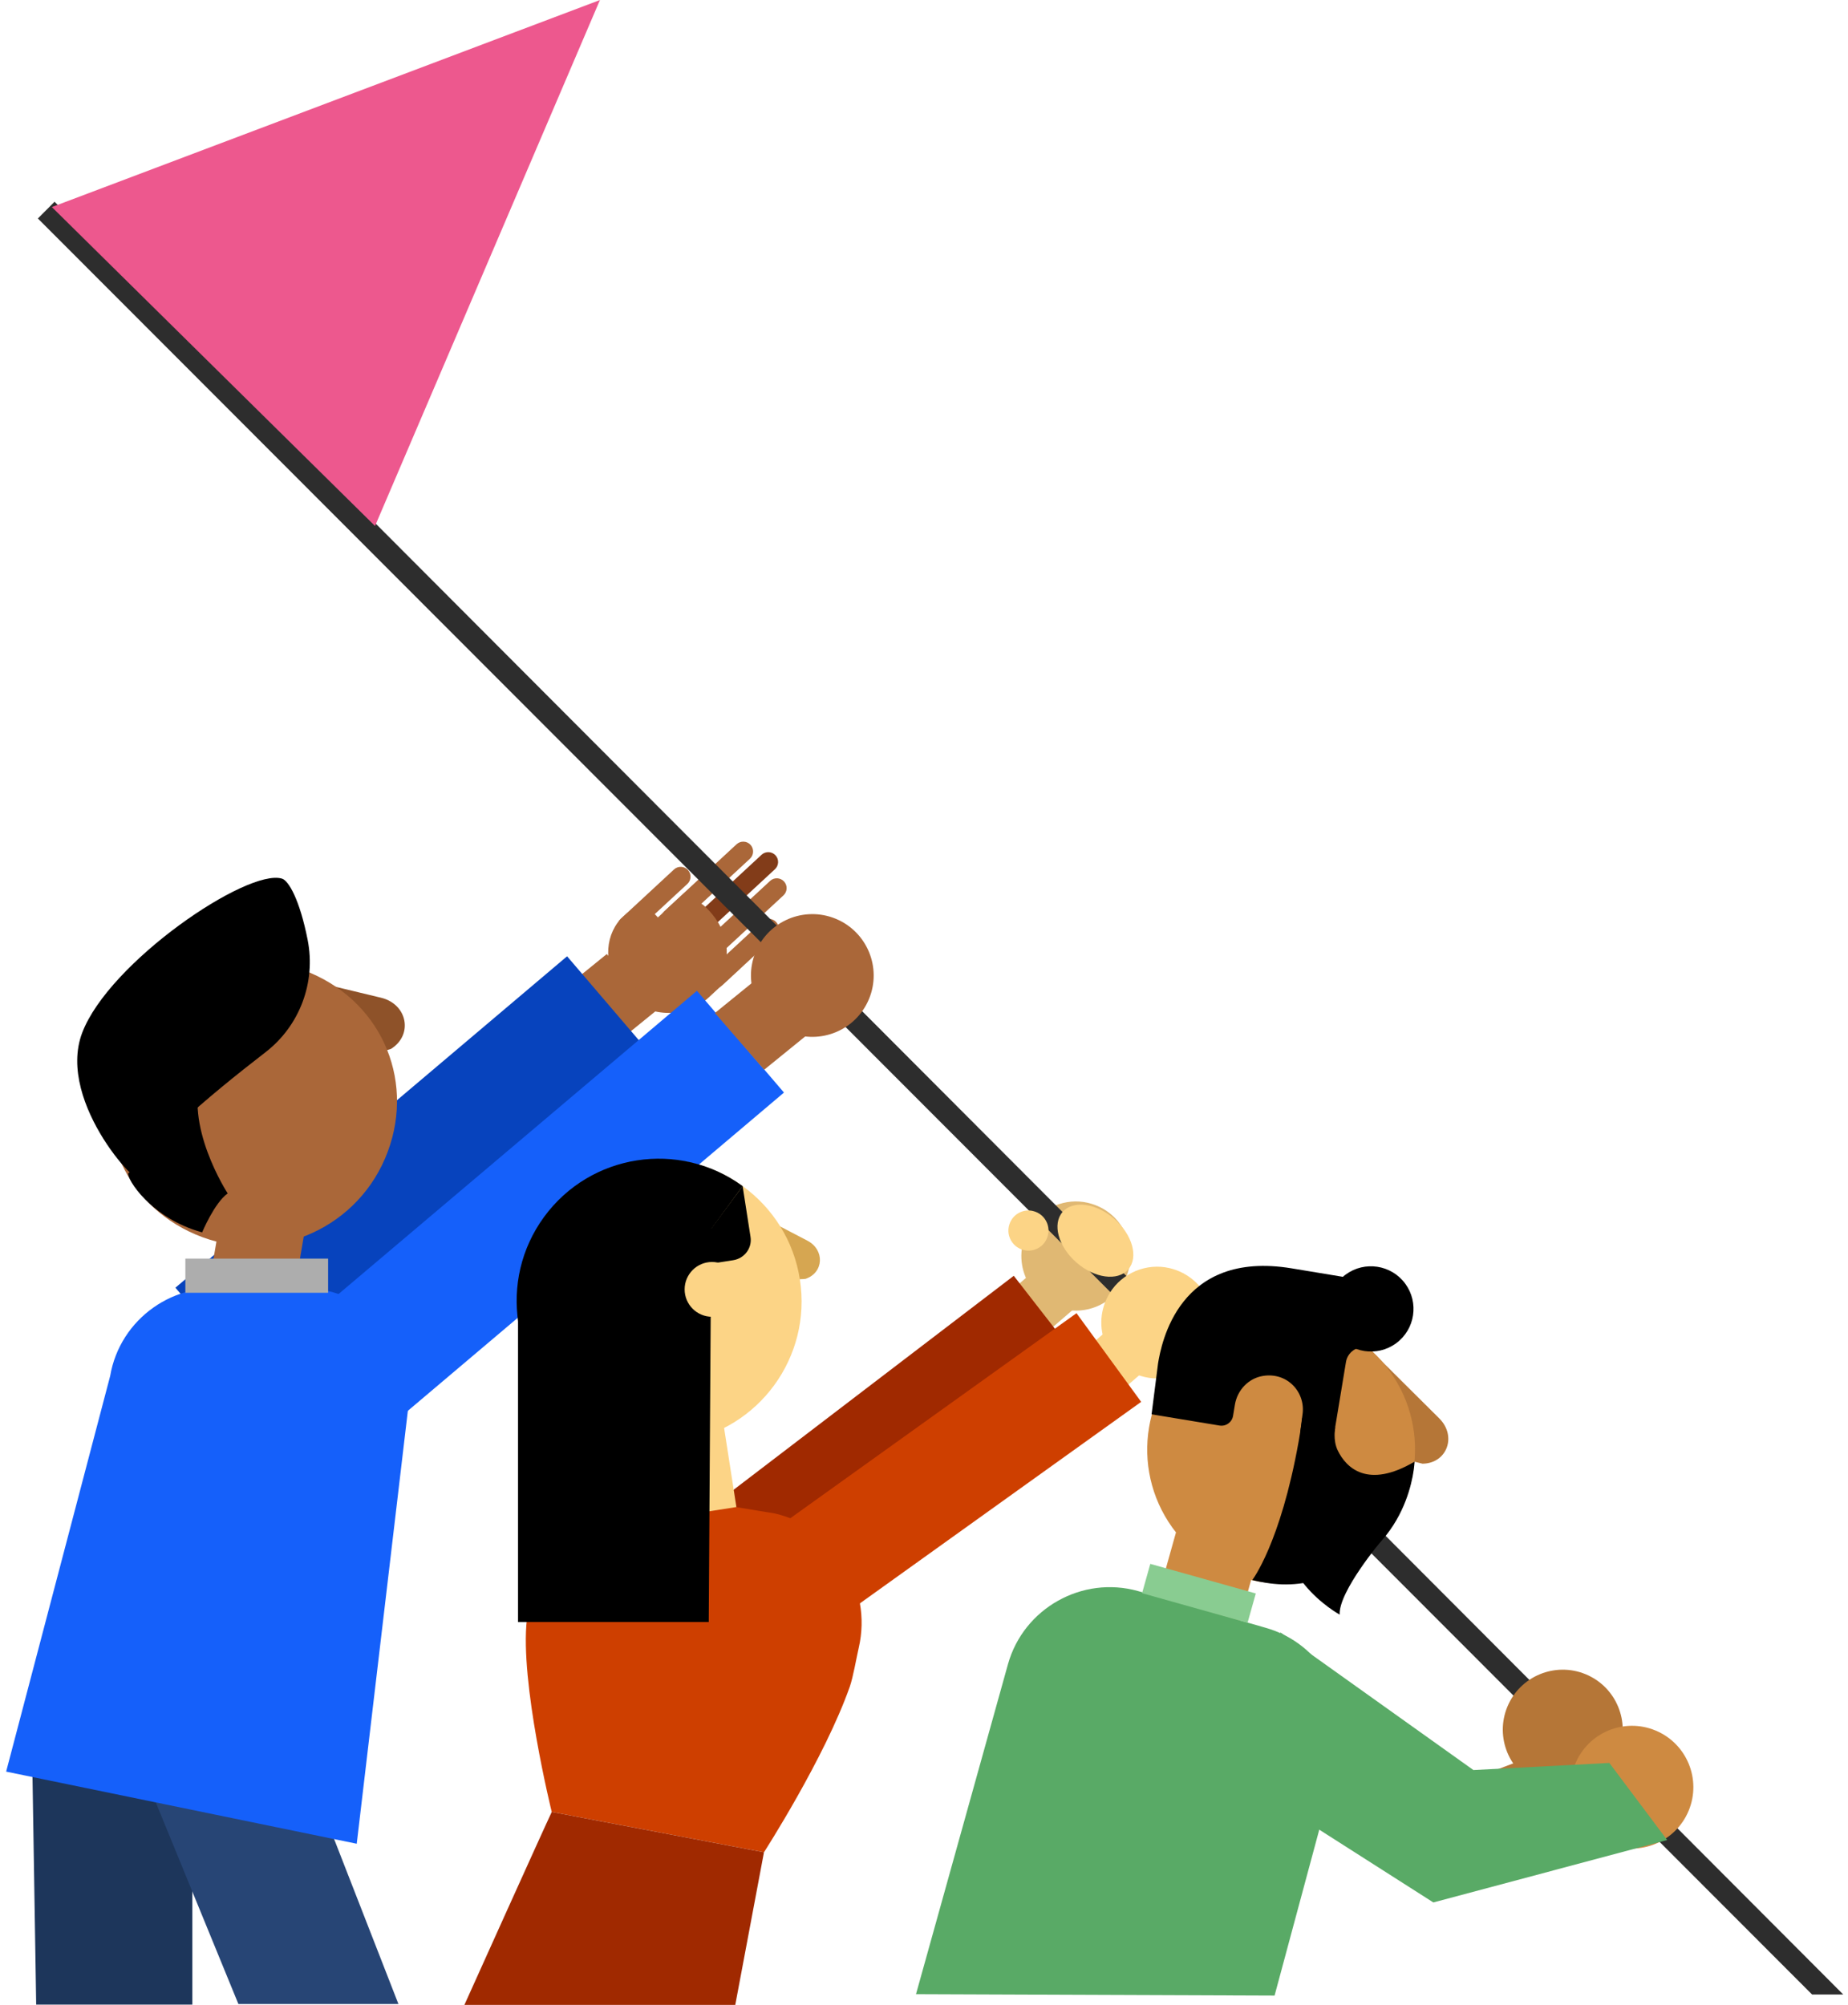 <?xml version="1.0" encoding="UTF-8"?>
<svg width="177px" height="192px" viewBox="0 0 177 192" version="1.1" xmlns="http://www.w3.org/2000/svg" xmlns:xlink="http://www.w3.org/1999/xlink">
    <!-- Generator: Sketch 46.2 (44496) - http://www.bohemiancoding.com/sketch -->
    <title>startup-found</title>
    <desc>Created with Sketch.</desc>
    <defs></defs>
    <g id="Page-1" stroke="none" stroke-width="1" fill="none" fill-rule="evenodd">
        <g id="Desktop-HD-Copy-3" transform="translate(-938, -1279)">
            <g id="startup-found" transform="translate(937.82, 1261.738)">
                <path d="M68.022,111.572 L68.022,111.572 C68.375,111.953 68.974,111.976 69.355,111.623 L74.466,106.891 C74.847,106.539 74.87,105.939 74.517,105.558 L74.517,105.558 C74.165,105.177 73.565,105.154 73.184,105.507 L68.073,110.239 C67.692,110.592 67.669,111.191 68.022,111.572" id="Fill-1" fill="#AA6739"></path>
                <path d="M67.967,108.437 L68.776,107.688 C69.129,108.069 68.92,108.841 69.3,108.489 L75.221,103.007 C75.601,102.654 75.624,102.054 75.272,101.674 C74.919,101.293 74.319,101.27 73.939,101.622 L68.019,107.105 C67.638,107.457 67.615,108.057 67.967,108.437" id="Fill-3" fill="#AA6739"></path>
                <path d="M66.502,106.535 L67.961,105.184 C68.313,105.564 67.455,106.939 67.835,106.586 L74.405,100.502 C74.786,100.15 74.808,99.55 74.456,99.17 C74.103,98.789 73.504,98.766 73.123,99.118 L66.553,105.202 C66.173,105.554 66.149,106.154 66.502,106.535" id="Fill-5" fill="#823C19"></path>
                <path d="M63.948,105.677 L63.948,105.677 C64.301,106.058 64.698,106.268 65.078,105.915 L72.01,99.497 C72.391,99.145 72.414,98.545 72.062,98.164 C71.709,97.784 71.109,97.761 70.728,98.113 L63.797,104.531 C63.416,104.884 63.595,105.296 63.948,105.677" id="Fill-7" fill="#AA6739"></path>
                <path d="M59.573,106.591 L59.573,106.591 C59.926,106.972 60.526,106.995 60.906,106.643 L66.017,101.91 C66.398,101.558 66.421,100.958 66.069,100.577 L66.069,100.577 C65.716,100.197 65.116,100.173 64.735,100.526 L59.624,105.259 C59.244,105.611 59.22,106.211 59.573,106.591" id="Fill-9" fill="#AA6739"></path>
                <path d="M60.262,104.684 C59.9,105.019 59.599,105.257 59.323,105.638 C57.929,107.564 58.162,110.441 60.064,112.495 C62.129,114.725 65.812,114.866 68.041,112.802 C68.972,111.94 70.198,110.805 71.062,110.005" id="Fill-11" fill="#AA6739"></path>
                <path d="M69.098,110.935 C69.098,110.935 71.288,107.698 67.865,104.226 C67.143,103.494 65.7,102.799 65.7,102.799 L63.194,105.119 L61.996,103.846 L60.389,110.377 L66.598,111.273 L69.098,110.935 Z" id="Fill-13" fill="#AA6739"></path>
                <polygon id="Fill-15" fill="#AA6739" points="58.215 117.957 53.499 112.523 58.298 108.625 63.016 114.059"></polygon>
                <polygon id="Fill-17" fill="#0743BD" points="25.315 150.326 16.98 140.579 54.495 108.841 62.831 118.589"></polygon>
                <g id="Group-21" transform="translate(2.699, 178.847)" fill="#1D365B">
                    <polygon id="Fill-19" points="0.947 30.386 0.455 0 15.904 1.457 15.904 30.386"></polygon>
                </g>
                <polygon id="Fill-22" fill="#274575" points="38.341 209.177 24.124 172.719 10.333 178.23 23.013 209.177"></polygon>
                <polygon id="Fill-30" fill="#AA6739" points="20.09 140.965 28.136 142.336 29.965 131.609 21.919 130.237"></polygon>
                <path d="M34.348,193.829 L39.237,152.424 C40.171,146.945 36.453,141.699 30.974,140.765 L22.393,140.765 C16.914,139.83 11.668,143.548 10.733,149.027 L0.768,186.922 L34.348,193.829 Z" id="Fill-32" fill="#1560FA"></path>
                <polygon id="Fill-68" fill="#ADADAD" points="17.934 141.066 31.606 141.066 31.606 137.795 17.934 137.795"></polygon>
                <path d="M98.808,134.76 C96.899,137.839 98.548,141.819 102.075,142.644 C104.21,143.144 106.491,142.199 107.647,140.335 C109.556,137.257 107.907,133.277 104.381,132.451 C102.245,131.951 99.964,132.897 98.808,134.76" id="Fill-34" fill="#E0B873"></path>
                <polygon id="Fill-36" fill="#2D2D2D" points="176.725 208.267 173.74 208.267 3.807 38.184 5.407 36.583"></polygon>
                <polygon id="Fill-7" fill="#ED588E" transform="translate(38.242, 34.118) rotate(-46) translate(-38.242, -34.118) " points="12.644 55.86 13.114 12.377 63.84 36.366"></polygon>
                <path d="M106.485,141.065 C104.531,144.216 106.219,148.289 109.828,149.134 C112.014,149.646 114.348,148.679 115.531,146.771 C117.486,143.621 115.797,139.547 112.188,138.702 C110.003,138.19 107.668,139.158 106.485,141.065" id="Fill-39" fill="#FCD486"></path>
                <path d="M97.058,134.081 C96.355,135.214 96.962,136.678 98.26,136.982 C99.045,137.166 99.885,136.818 100.31,136.132 C101.013,135 100.406,133.535 99.108,133.231 C98.322,133.047 97.483,133.395 97.058,134.081" id="Fill-41" fill="#FCD486"></path>
                <path d="M108.238,138.833 C107.231,139.982 105.007,139.68 103.272,138.159 C101.537,136.638 100.948,134.473 101.955,133.324 C102.962,132.175 105.186,132.476 106.921,133.997 C108.656,135.519 109.246,137.684 108.238,138.833" id="Fill-43" fill="#FCD486"></path>
                <polygon id="Fill-45" fill="#E0B873" points="98.939 146.146 95.511 142.173 100.955 137.476 104.383 141.449"></polygon>
                <polygon id="Fill-47" fill="#FCD486" points="105.352 152.364 101.924 148.392 107.368 143.695 110.796 147.667"></polygon>
                <path d="M67.345,168.966 L67.345,168.966 C69.117,171.246 72.395,171.669 74.688,169.914 L103.728,147.737 L97.278,139.439 L68.3,161.568 C65.983,163.342 65.555,166.663 67.345,168.966" id="Fill-49" fill="#A02900"></path>
                <path d="M73.352,194.646 C73.352,194.646 79.157,185.641 81.571,178.79 C81.89,177.887 82.216,175.99 82.431,175.056 C83.756,169.309 80.137,163.523 74.389,162.199 L64.365,160.55 C58.618,159.226 52.832,162.845 51.508,168.592 C51.293,169.526 50.76,171.375 50.647,172.326 C49.943,178.301 53.025,190.785 53.025,190.785 L73.352,194.646 Z" id="Fill-51" fill="#CE3F00"></path>
                <path d="M72.465,171.618 L72.465,171.618 C74.166,173.951 77.43,174.474 79.775,172.791 L109.48,151.512 L103.287,143.02 L73.646,164.253 C71.275,165.955 70.745,169.261 72.465,171.618" id="Fill-53" fill="#CE3F00"></path>
                <path d="M94.166,198.034 L105.654,208.466" id="Fill-55" fill="#494949"></path>
                <polygon id="Fill-57" fill="#B57637" points="140.541 187.866 143.018 194.408 151.196 191.311 148.719 184.769"></polygon>
                <path d="M118.741,208.796 L104.401,204.934" id="Fill-59" fill="#727272"></path>
                <path d="M138.025,153.089 L130.656,145.766 C129.049,144.389 126.567,145.538 126.577,147.655 L126.605,153.122 C126.612,154.487 127.724,155.587 129.088,155.58 L136.429,157.435 C138.787,157.396 139.735,154.781 138.025,153.089" id="Fill-61" fill="#B57637"></path>
                <path d="M115.417,145.646 C109.658,149.77 108.334,157.782 112.458,163.541 C116.583,169.3 124.595,170.624 130.354,166.5 C136.112,162.375 137.437,154.363 133.312,148.604 C129.188,142.846 121.176,141.521 115.417,145.646" id="Fill-63" fill="#CE8A41"></path>
                <polygon id="Fill-65" fill="#CE8A41" points="110.556 172.064 118.415 174.268 121.353 163.79 113.495 161.586"></polygon>
                <path d="M87.913,208.237 L96.723,176.632 C98.224,171.28 103.831,168.13 109.182,169.631 L121.39,173.144 C126.741,174.645 129.891,180.251 128.391,185.602 L122.258,208.369 L87.913,208.237 Z" id="Fill-67" fill="#59AA66"></path>
                <polygon id="Fill-69" fill="#89CC91" points="109.567 169.834 119.671 172.668 120.458 169.861 110.354 167.027"></polygon>
                <path d="M124.561,155.317 C124.809,153.926 124.909,153.05 124.909,153.05 C125.496,152.869 128.074,153.965 128.074,153.965 C128.074,153.965 127.816,155.149 128.31,156.171 C129.104,157.812 131.169,159.89 135.663,157.239 C135.663,157.239 135.414,165.93 126.415,168.551 C123.916,169.278 121.809,168.984 120.122,168.574 C120.122,168.574 122.814,165.091 124.561,155.317" id="Fill-71" fill="#000000"></path>
                <path d="M132.539,164.755 C132.539,164.755 128.366,169.69 128.494,171.885 C128.494,171.885 121.255,167.957 123.616,161.153" id="Fill-73" fill="#000000"></path>
                <path d="M123.891,138.726 L128.711,139.523 C130.569,139.798 131.893,141.312 131.645,143.172 L131.125,146.313 L131.041,146.299 C130.119,146.147 129.248,146.771 129.096,147.693 L127.978,154.453 C127.876,155.068 127.296,155.485 126.681,155.383 L125.665,155.215 C125.05,155.114 124.626,155.258 124.737,154.249 L124.924,152.781 C125.275,150.654 123.528,148.646 121.15,149.028 C119.758,149.251 118.689,150.388 118.459,151.778 L118.282,152.851 C118.18,153.466 117.599,153.882 116.984,153.78 L110.477,152.704 L111.099,147.816 C111.408,145.97 113.045,136.932 123.891,138.726" id="Fill-75" fill="#000000"></path>
                <path d="M133.9,145.9 C132.084,147.234 129.529,146.843 128.194,145.027 C126.86,143.21 127.25,140.656 129.067,139.321 C130.884,137.986 133.438,138.377 134.773,140.193 C136.108,142.01 135.717,144.565 133.9,145.9" id="Fill-77" fill="#000000"></path>
                <path d="M144.555,180.707 C143.342,183.637 144.733,186.995 147.663,188.208 C150.593,189.422 153.952,188.03 155.165,185.1 C156.378,182.17 154.987,178.811 152.057,177.598 C149.127,176.385 145.768,177.777 144.555,180.707" id="Fill-79" fill="#B57637"></path>
                <path d="M151.062,186.163 C149.82,189.162 151.244,192.599 154.243,193.841 C157.242,195.082 160.679,193.658 161.921,190.66 C163.162,187.661 161.738,184.224 158.74,182.982 C155.741,181.74 152.304,183.164 151.062,186.163" id="Fill-81" fill="#CE8A41"></path>
                <path d="M72.554,108.433 C71.312,111.432 72.737,114.869 75.735,116.111 C78.734,117.352 82.171,115.928 83.413,112.929 C84.654,109.93 83.23,106.493 80.232,105.251 C77.233,104.01 73.796,105.434 72.554,108.433" id="Fill-83" fill="#AA6739"></path>
                <polygon id="Fill-85" fill="#59AA66" points="122.831 173.598 116.199 185.886 137.464 199.45 159.86 193.475 154.322 186.091 141.302 186.771"></polygon>
                <polygon id="Fill-87" fill="#1560FA" points="37.752 153.63 29.416 143.882 66.932 112.145 75.268 121.892"></polygon>
                <polygon id="Fill-89" fill="#000000" points="57.539 157.406 72.458 150.668 69.834 133.79 54.903 140.441"></polygon>
                <polygon id="Fill-91" fill="#FCD486" points="63.63 162.686 70.711 161.585 68.937 150.173 61.856 151.274"></polygon>
                <path d="M77.501,136.07 L70.194,132.258 C68.652,131.593 67.043,133.048 67.549,134.649 L68.858,138.784 C69.184,139.816 70.285,140.389 71.317,140.062 L77.316,139.738 C79.092,139.154 79.196,136.949 77.501,136.07" id="Fill-93" fill="#D6A651"></path>
                <path d="M49.895,143.977 C51.05,151.404 58.008,156.49 65.435,155.335 C72.863,154.181 77.948,147.223 76.794,139.796 C75.64,132.368 68.682,127.283 61.254,128.437 C53.826,129.592 48.741,136.549 49.895,143.977" id="Fill-95" fill="#FCD486"></path>
                <path d="M55.244,152.825 C49.176,148.389 47.852,139.873 52.288,133.804 C56.724,127.735 65.24,126.412 71.308,130.848 L55.244,152.825 Z" id="Fill-97" fill="#000000"></path>
                <polygon id="Fill-99" fill="#000000" points="49.796 172.595 68.062 172.595 68.314 133.31 49.796 140.641"></polygon>
                <path d="M71.308,130.848 L72.065,135.72 C72.23,136.781 71.487,137.777 70.404,137.946 L65.511,138.706 C65.511,138.706 69.913,132.717 71.308,130.848" id="Fill-101" fill="#000000"></path>
                <path d="M71,140.74 C71,142.188 69.826,143.363 68.377,143.363 C66.928,143.363 65.754,142.188 65.754,140.74 C65.754,139.291 66.928,138.116 68.377,138.116 C69.826,138.116 71,139.291 71,140.74" id="Fill-103" fill="#FCD486"></path>
                <polygon id="Fill-105" fill="#AA6739" points="73.373 119.706 68.656 114.272 73.456 110.374 78.173 115.808"></polygon>
                <path d="M53.025,190.785 C52.24,192.433 44.661,209.26 44.661,209.26 L70.604,209.26 L73.352,194.646 L53.025,190.785 Z" id="Fill-107" fill="#A02900"></path>
                <g id="Group-9" transform="translate(25.626, 122.221) rotate(-21) translate(-25.626, -122.221) translate(9.626, 108.221)">
                    <path d="M29.681,9.169 L20.447,2.815 C18.475,1.662 16.062,3.361 16.481,5.606 L17.563,11.405 C17.834,12.852 19.226,13.807 20.673,13.536 L28.825,14.09 C31.32,13.595 31.823,10.636 29.681,9.169" id="Fill-20" fill="#8E5229"></path>
                    <path d="M24.546,23.665 C19.228,29.153 10.466,29.291 4.978,23.972 C-0.511,18.653 -0.654,10.336 4.665,4.847 C9.984,-0.642 18.745,-0.779 24.234,4.539 C29.723,9.859 29.865,18.176 24.546,23.665" id="Fill-21" fill="#AA6739"></path>
                </g>
                <g id="Page-1" transform="translate(21.594, 119.286) rotate(-30) translate(-21.594, -119.286) translate(7.094, 105.286)" fill="#000000">
                    <path d="M2.283,16.344 C1.774,16.514 0.501,20.845 2.796,25.393 C2.796,25.393 5.678,24.376 7.204,24.715 C7.204,24.715 9.239,17.084 14.157,15.219 C19.074,13.354 2.965,16.576 2.965,16.576" id="Fill-1" transform="translate(8.28, 20.016) rotate(-18) translate(-8.28, -20.016) "></path>
                    <path d="M28.288,1.314 C28.739,1.799 28.752,3.901 27.478,7.633 C26.141,11.544 22.704,14.368 18.607,14.919 C11.792,15.834 2.781,17.395 2.287,19.289 C1.778,21.239 -1.274,9.115 4.322,4.536 C9.918,-0.042 25.914,-1.229 28.288,1.314" id="Fill-3"></path>
                </g>
            </g>
        </g>
    </g>
</svg>
